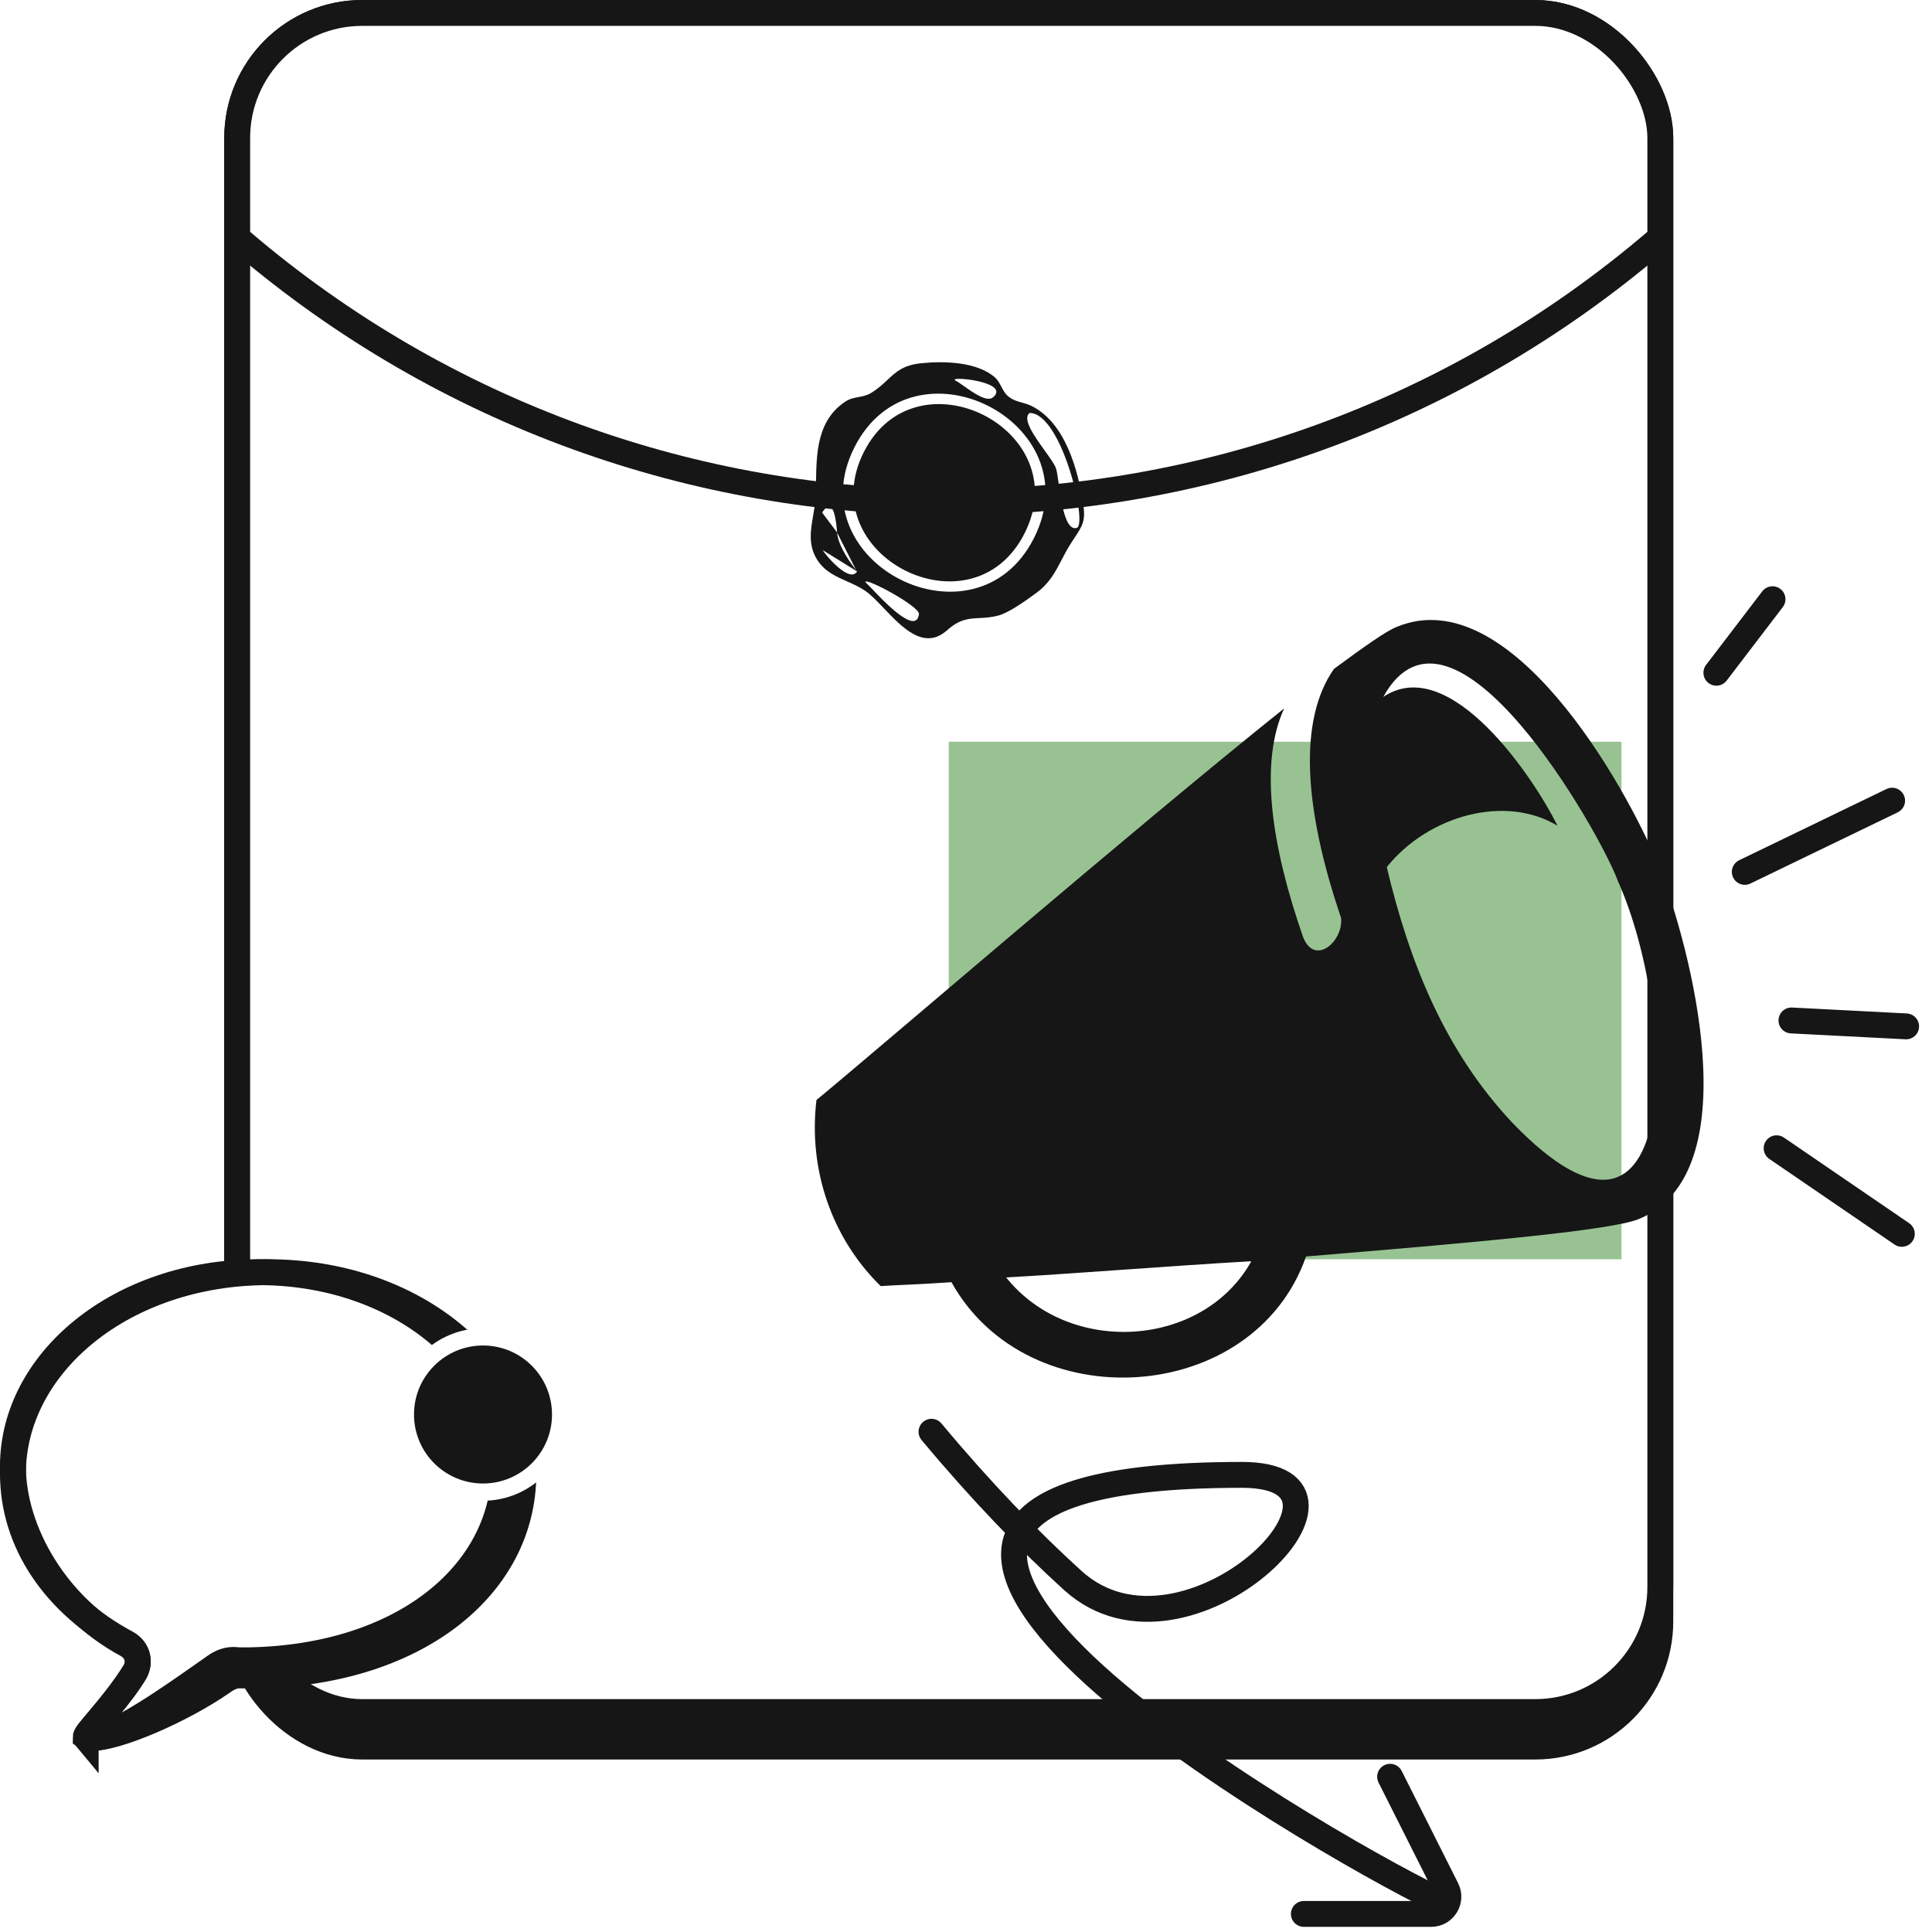<svg width="112" height="112" viewBox="0 0 112 112" fill="none" xmlns="http://www.w3.org/2000/svg">
<g clip-path="url(#clip0_3433_1332)">
<rect x="13.75" y="0.75" width="82.5" height="100.5" rx="7.25" fill="#161616" stroke="#161616" stroke-width="1.5"/>
<rect x="13.75" y="0.75" width="82.5" height="98.5" rx="7.25" fill="white" stroke="#161616" stroke-width="1.5"/>
<path d="M14 14V14C37.616 34.16 72.384 34.16 96 14V14" stroke="#161616" stroke-width="1.5"/>
<path fill-rule="evenodd" clip-rule="evenodd" d="M56.776 35.829C56.158 35.86 55.631 35.886 54.904 36.537L54.904 36.536C53.58 37.72 52.316 36.394 51.242 35.266C50.853 34.859 50.49 34.478 50.158 34.251C49.825 34.023 49.461 33.861 49.1 33.701C48.443 33.41 47.796 33.123 47.371 32.447C46.839 31.602 46.991 30.733 47.144 29.859C47.207 29.498 47.27 29.137 47.286 28.775C47.297 28.514 47.301 28.242 47.305 27.964C47.331 26.281 47.36 24.376 48.996 23.288C49.262 23.111 49.521 23.063 49.779 23.016C50.019 22.971 50.259 22.927 50.501 22.778C50.91 22.527 51.192 22.262 51.453 22.017C51.944 21.556 52.362 21.164 53.405 21.057C54.712 20.923 56.626 20.964 57.67 21.873C57.837 22.018 57.945 22.222 58.053 22.424C58.16 22.624 58.265 22.823 58.425 22.957C58.702 23.191 58.971 23.264 59.248 23.34C59.428 23.39 59.611 23.44 59.803 23.535C61.738 24.501 62.492 27.189 62.8 29.25C62.941 30.195 62.751 30.484 62.262 31.223C62.217 31.291 62.169 31.364 62.119 31.441C61.885 31.798 61.707 32.141 61.536 32.47C61.167 33.178 60.834 33.818 60.065 34.381C59.523 34.778 58.505 35.518 57.87 35.685C57.452 35.796 57.101 35.813 56.776 35.829ZM57.577 23.028C58.627 22.104 54.796 21.764 55.406 22.071C55.52 22.128 55.688 22.247 55.883 22.385C56.445 22.782 57.228 23.336 57.577 23.028ZM62.421 30.604C63.072 30.421 61.546 23.922 59.684 23.942V23.942C59.247 24.289 59.963 25.285 60.562 26.119C60.866 26.541 61.139 26.922 61.218 27.155C61.27 27.31 61.316 27.636 61.372 28.029C61.529 29.141 61.763 30.788 62.421 30.604ZM49.529 25.938C52.913 19.222 63.327 24.469 59.944 31.185C56.56 37.9 46.146 32.653 49.529 25.938ZM47.658 29.712C48.343 28.68 48.477 30.272 48.527 30.868L47.658 29.712ZM48.527 30.868L48.528 30.877L48.527 30.868ZM48.528 30.877C48.601 31.738 49.41 32.77 49.631 33.051L48.528 30.877ZM49.631 33.051C49.667 33.097 49.688 33.123 49.687 33.125L49.631 33.051ZM49.687 33.125C49.269 33.843 47.848 32.182 47.699 31.895L49.687 33.125ZM50.162 33.741L50.406 33.987C50.435 34.012 50.503 34.084 50.599 34.185C51.235 34.857 53.121 36.848 53.273 35.599C53.327 35.156 50.159 33.452 50.162 33.741ZM59.399 30.911C62.431 24.894 53.097 20.211 50.074 26.212C47.053 32.209 56.364 36.935 59.399 30.911Z" fill="#161616"/>
<path d="M12.5 74H14.5L16 96H13L12.5 74Z" fill="white"/>
<path d="M13.603 96.23L13.575 96.227H13.546C13.156 96.227 12.8 96.358 12.45 96.611C12.281 96.73 12.106 96.853 11.926 96.98C10.844 97.739 9.588 98.622 8.402 99.355C7.71 99.783 7.06 100.149 6.498 100.406C5.913 100.674 5.512 100.78 5.288 100.78C5.124 100.78 5.031 100.748 4.99 100.727C4.979 100.721 4.972 100.717 4.967 100.713C4.967 100.683 4.98 100.602 5.087 100.466L5.089 100.464C5.223 100.294 5.406 100.079 5.628 99.818C5.833 99.578 6.07 99.299 6.332 98.982C6.847 98.357 7.419 97.626 7.824 96.952L7.838 96.928L7.851 96.903C7.973 96.661 8.042 96.348 7.935 96.018C7.831 95.698 7.603 95.489 7.39 95.359L7.372 95.349L7.355 95.339C3.338 93.183 0.75 88.835 0.75 84.995C0.75 78.91 6.92 73.75 14.993 73.75C23.069 73.75 29.25 78.91 29.25 84.995C29.25 91.34 23.128 96.24 14.01 96.253L14.011 97.003V96.253C13.91 96.253 13.796 96.244 13.631 96.232L13.603 96.23ZM4.959 100.706C4.959 100.706 4.959 100.706 4.96 100.707C4.959 100.706 4.959 100.706 4.959 100.706ZM4.968 100.723C4.969 100.726 4.969 100.727 4.969 100.727C4.969 100.727 4.968 100.726 4.968 100.723Z" fill="white" stroke="#161616" stroke-width="1.5"/>
<path d="M14.096 97.101L14.067 97.099H14.039C13.641 97.099 13.277 97.232 12.919 97.492C11.751 98.308 10.217 99.132 8.773 99.751C8.052 100.061 7.364 100.314 6.766 100.489C6.156 100.668 5.687 100.75 5.385 100.75C5.211 100.75 5.111 100.716 5.063 100.692C5.042 100.681 5.031 100.672 5.026 100.667C5.022 100.642 5.022 100.549 5.155 100.381L5.157 100.379C5.269 100.237 5.428 100.046 5.618 99.819C6.246 99.067 7.201 97.924 7.823 96.89L7.837 96.866L7.85 96.84C7.974 96.594 8.043 96.278 7.935 95.944C7.831 95.621 7.599 95.409 7.382 95.276L7.365 95.266L7.347 95.256C3.142 92.999 0.75 89.388 0.75 85.431C0.75 79.104 7.162 73.75 15.539 73.75C23.916 73.75 30.341 79.105 30.341 85.431C30.341 92.028 23.976 97.113 14.52 97.126L14.521 97.876V97.126C14.415 97.126 14.296 97.117 14.125 97.104L14.096 97.101ZM5.022 100.662C5.022 100.662 5.022 100.663 5.023 100.664C5.022 100.663 5.022 100.662 5.022 100.662ZM5.026 100.672C5.027 100.673 5.027 100.674 5.027 100.674L5.026 100.672Z" stroke="#161616" stroke-width="1.5"/>
<circle cx="28" cy="82" r="4.5" fill="#161616" stroke="white"/>
<g filter="url(#filter0_f_3433_1332)">
<rect x="55" y="43" width="39" height="30" fill="#98C292"/>
</g>
<path fill-rule="evenodd" clip-rule="evenodd" d="M47.331 63.768C51 60.746 65.682 48.082 74.444 41.067C72.99 44.231 73.703 49.044 75.543 54.328C76.224 56.038 77.892 54.559 77.742 53.206C75.573 46.836 75.262 41.713 77.335 38.773C79.047 37.517 80.358 36.569 81.002 36.328C87.508 33.672 94.177 45.381 96.153 50.177C97.996 54.884 101.49 68.021 94.984 70.678C93.275 71.358 84.892 72.078 75.713 72.839C72.685 81.494 59.603 82.328 55.157 74.33C53.339 74.456 51.965 74.494 51.056 74.557C48.207 71.774 46.849 67.779 47.331 63.769L47.331 63.768ZM72.542 73.114C67.531 73.404 62.43 73.827 58.328 74.054C61.989 78.635 69.728 78.156 72.542 73.114ZM80.188 40.403C84.185 33.17 92.792 48.301 93.8 51.098C97.271 58.826 97.648 75.454 87.669 65.083C83.741 60.899 81.7 55.771 80.392 50.268C82.798 47.263 87.281 46.04 90.289 47.869C88.948 45.138 84.056 37.803 80.188 40.402L80.188 40.403Z" fill="#161616"/>
<path d="M99.5 39L102.755 34.737" stroke="#161616" stroke-width="1.5" stroke-linecap="round"/>
<path d="M101.147 50.544L109.688 46.415" stroke="#161616" stroke-width="1.5" stroke-linecap="round"/>
<path d="M103.852 59.157L110.5 59.5" stroke="#161616" stroke-width="1.5" stroke-linecap="round"/>
<path d="M102.992 66.565L110.251 71.528" stroke="#161616" stroke-width="1.5" stroke-linecap="round"/>
<path d="M80.586 103L83.857 109.503C84.192 110.168 83.708 110.952 82.964 110.952H75.586" stroke="#161616" stroke-width="1.5" stroke-linecap="round"/>
<path d="M54 83C56.861 86.43 59.633 89.303 62.195 91.626C68.741 97.56 80.836 85.5 72 85.5V85.5C39.347 85.5 76.686 106.904 83.086 110" stroke="#161616" stroke-width="1.5" stroke-linecap="round"/>
</g>
<defs>
<filter id="filter0_f_3433_1332" x="31" y="19" width="87" height="78" filterUnits="userSpaceOnUse" color-interpolation-filters="sRGB">
<feFlood flood-opacity="0" result="BackgroundImageFix"/>
<feBlend mode="normal" in="SourceGraphic" in2="BackgroundImageFix" result="shape"/>
<feGaussianBlur stdDeviation="12" result="effect1_foregroundBlur_3433_1332"/>
</filter>
<clipPath id="clip0_3433_1332">
<rect width="112" height="112" fill="white"/>
</clipPath>
</defs>
</svg>
